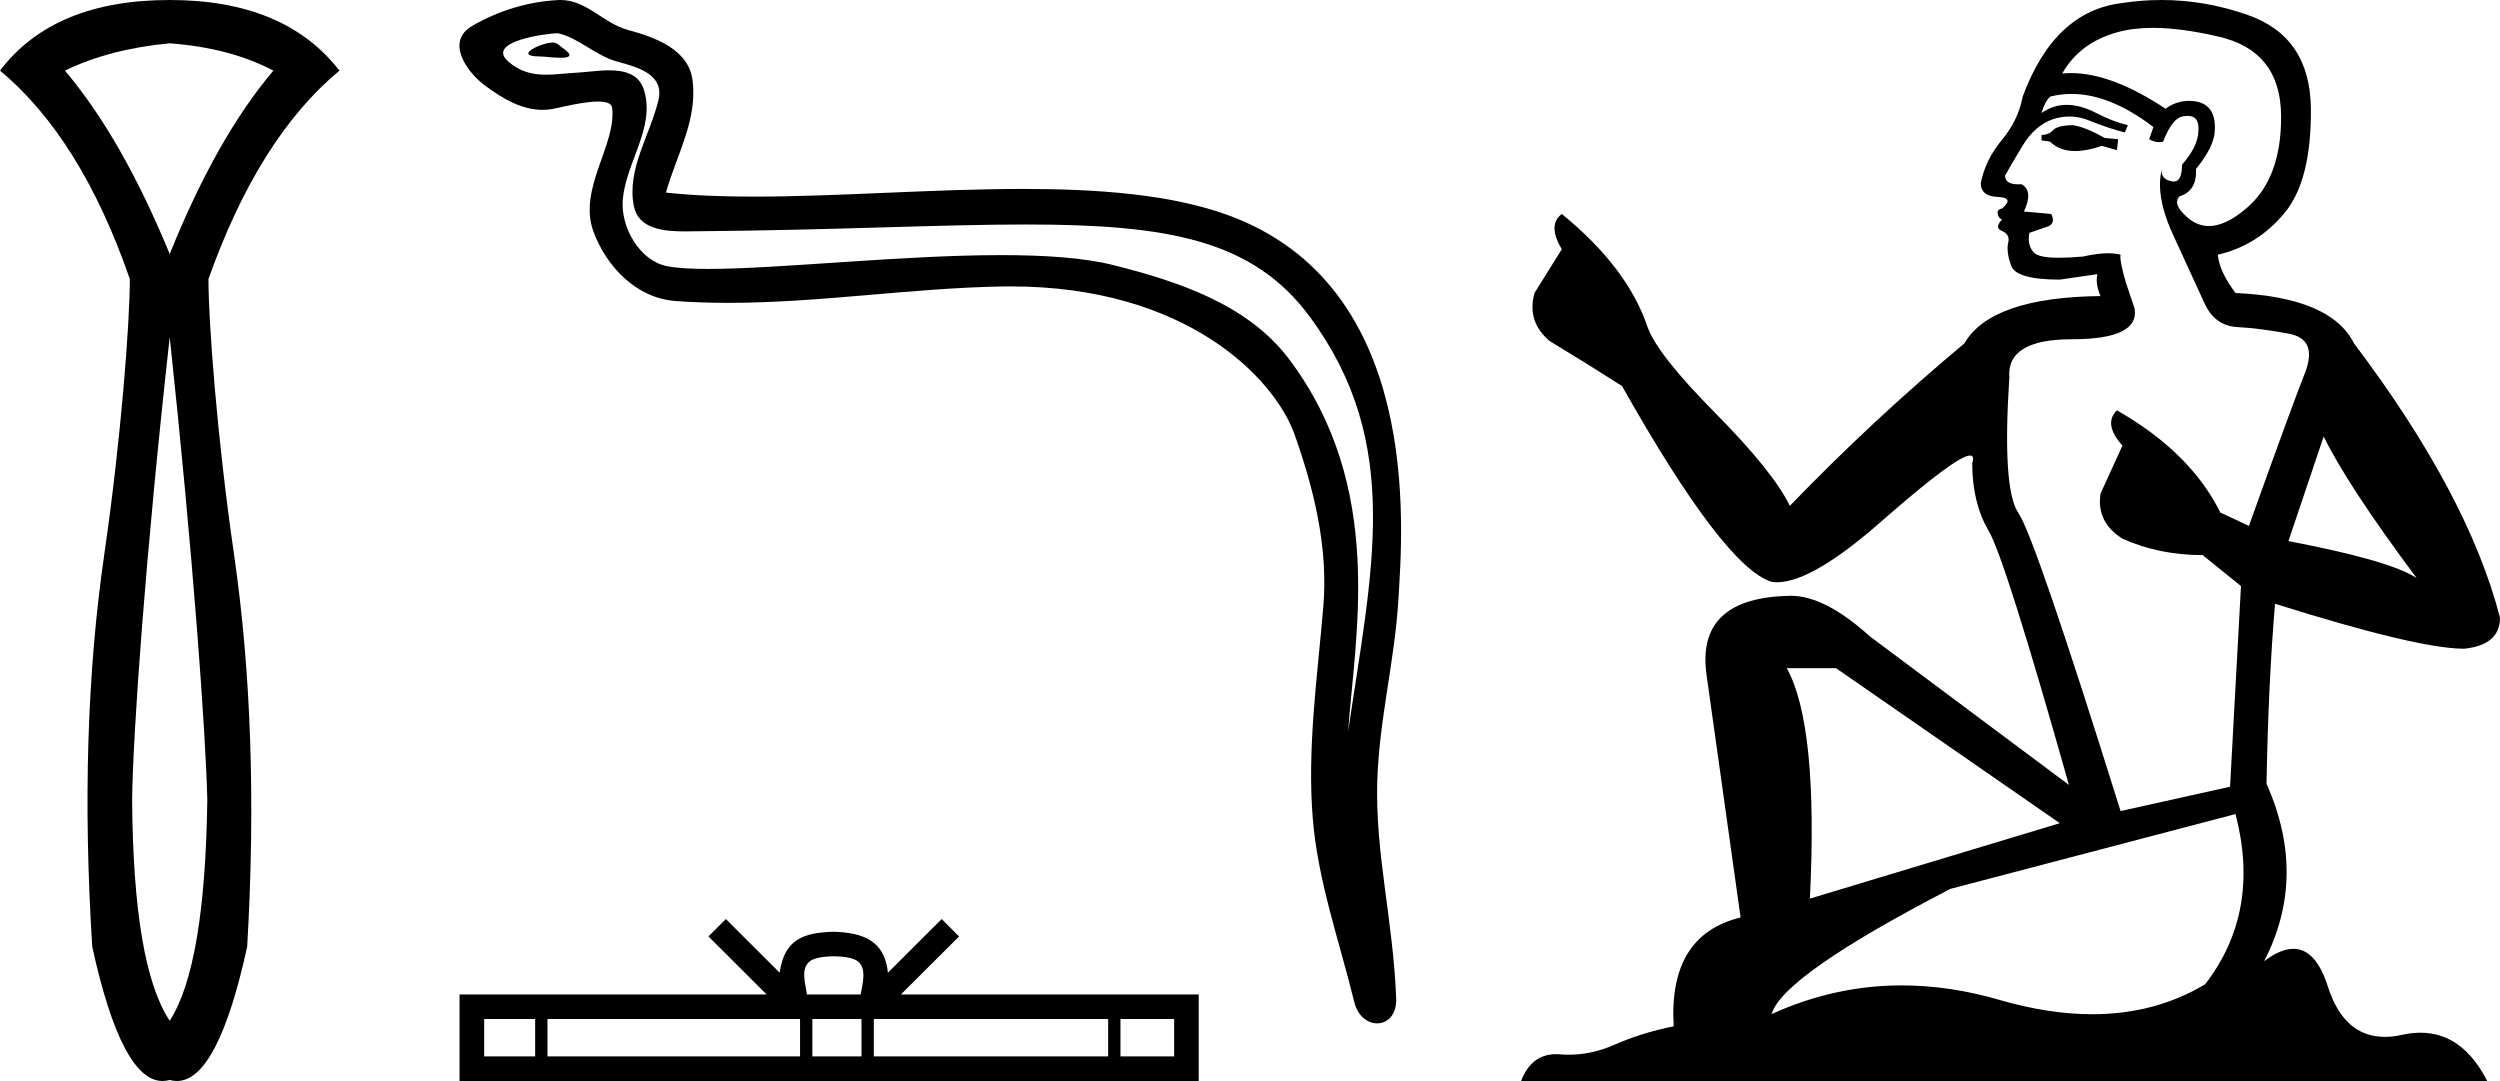 <?xml version='1.0' encoding='UTF-8' standalone='yes'?><svg xmlns='http://www.w3.org/2000/svg' xmlns:xlink='http://www.w3.org/1999/xlink' width='41.628' height='18.0' ><path d='M 2.826 0.721 C 3.496 0.771 4.072 0.923 4.552 1.176 C 3.92 1.922 3.345 2.94 2.826 4.23 C 2.295 2.94 1.713 1.922 1.081 1.176 C 1.574 0.936 2.156 0.784 2.826 0.721 ZM 2.826 5.614 C 3.218 9.269 3.427 12.23 3.452 13.318 C 3.427 15.164 3.218 16.39 2.826 16.997 C 2.421 16.39 2.213 15.164 2.2 13.318 C 2.213 12.218 2.421 9.256 2.826 5.614 ZM 2.826 0.0 C 1.536 0.0 0.594 0.392 0.0 1.176 C 0.898 1.922 1.619 3.079 2.162 4.647 C 2.162 5.355 2.02 7.28 1.735 9.24 C 1.451 11.2 1.385 13.374 1.536 15.764 C 1.862 17.255 2.253 18 2.707 18 C 2.747 18 2.786 17.994 2.826 17.983 C 2.866 17.994 2.906 18 2.945 18 C 3.399 18 3.79 17.255 4.116 15.764 C 4.255 13.374 4.182 11.2 3.898 9.24 C 3.613 7.28 3.471 5.355 3.471 4.647 C 4.027 3.079 4.754 1.922 5.652 1.176 C 5.045 0.392 4.103 0.0 2.826 0.0 Z' style='fill:black cmyk(0, 0, 0, 100);stroke:none' /><path d='M 9.207 0.708 C 9.013 0.708 8.537 0.938 8.984 0.94 C 9.057 0.94 9.218 0.962 9.337 0.962 C 9.479 0.962 9.562 0.931 9.365 0.795 C 9.318 0.762 9.275 0.71 9.214 0.708 C 9.212 0.708 9.209 0.708 9.207 0.708 ZM 9.282 0.554 C 9.29 0.554 9.296 0.555 9.298 0.555 C 9.643 0.635 9.914 0.925 10.272 1.024 C 10.573 1.108 11.068 1.22 10.965 1.661 C 10.827 2.249 10.431 2.818 10.555 3.434 C 10.633 3.819 11.063 3.853 11.41 3.853 C 11.467 3.853 11.523 3.852 11.574 3.851 C 13.841 3.834 15.641 3.738 17.085 3.738 C 19.453 3.738 20.864 3.995 21.808 5.272 C 23.374 7.39 22.838 9.509 22.448 12.183 C 22.557 10.605 23.081 8.12 21.459 5.973 C 20.773 5.066 19.611 4.684 18.542 4.415 C 18.052 4.291 17.396 4.248 16.673 4.248 C 15.002 4.248 12.973 4.478 11.792 4.478 C 11.511 4.478 11.278 4.465 11.11 4.433 C 10.655 4.346 10.33 3.786 10.37 3.321 C 10.424 2.704 10.909 2.132 10.727 1.51 C 10.646 1.233 10.405 1.171 10.142 1.171 C 9.954 1.171 9.755 1.203 9.596 1.211 C 9.425 1.219 9.257 1.244 9.092 1.244 C 8.875 1.244 8.664 1.201 8.462 1.023 C 8.077 0.684 9.128 0.554 9.282 0.554 ZM 9.334 0.0 C 9.322 0.0 9.31 2.8686647501300656E-4 9.298 8.739788476187572E-4 C 8.798 0.025 8.296 0.179 7.863 0.431 C 7.411 0.693 7.774 1.203 8.08 1.428 C 8.362 1.635 8.678 1.829 9.033 1.829 C 9.101 1.829 9.171 1.821 9.242 1.806 C 9.423 1.766 9.742 1.691 9.96 1.691 C 10.089 1.691 10.182 1.717 10.192 1.791 C 10.272 2.404 9.618 3.148 9.882 3.857 C 10.098 4.438 10.593 4.966 11.255 5.013 C 11.545 5.034 11.834 5.043 12.123 5.043 C 13.647 5.043 15.164 4.797 16.689 4.77 C 16.737 4.77 16.786 4.769 16.833 4.769 C 19.754 4.769 21.224 6.295 21.559 7.242 C 21.883 8.16 22.117 9.121 22.035 10.099 C 21.936 11.274 21.763 12.461 21.86 13.637 C 21.945 14.675 22.305 15.681 22.551 16.688 C 22.609 16.923 22.775 17.04 22.931 17.04 C 23.102 17.04 23.26 16.9 23.248 16.619 C 23.197 15.322 22.899 14.214 22.933 13.018 C 22.962 11.99 23.226 11 23.286 9.969 C 23.357 8.774 23.689 4.747 20.428 3.575 C 19.49 3.238 18.299 3.146 17.037 3.146 C 15.544 3.146 13.95 3.274 12.555 3.274 C 12.034 3.274 11.54 3.256 11.089 3.207 C 11.269 2.567 11.613 2.009 11.533 1.342 C 11.469 0.815 10.893 0.617 10.454 0.498 C 10.045 0.386 9.767 0.0 9.334 0.0 Z' style='fill:black cmyk(0, 0, 0, 100);stroke:none' /><path d='M 13.883 15.924 C 14.083 15.924 14.203 15.958 14.265 15.994 C 14.446 16.109 14.36 16.386 14.331 16.559 L 13.436 16.559 C 13.414 16.382 13.317 16.112 13.502 15.994 C 13.564 15.958 13.684 15.924 13.883 15.924 ZM 8.911 16.968 L 8.911 17.59 L 8.062 17.59 L 8.062 16.968 ZM 13.322 16.968 L 13.322 17.59 L 9.116 17.59 L 9.116 16.968 ZM 14.345 16.968 L 14.345 17.59 L 13.527 17.59 L 13.527 16.968 ZM 18.452 16.968 L 18.452 17.59 L 14.55 17.59 L 14.55 16.968 ZM 19.551 16.968 L 19.551 17.59 L 18.657 17.59 L 18.657 16.968 ZM 12.086 15.303 L 11.797 15.593 L 12.765 16.559 L 7.652 16.559 L 7.652 18 L 19.96 18 L 19.96 16.559 L 15.001 16.559 L 15.97 15.593 L 15.68 15.303 L 14.785 16.196 C 14.731 15.654 14.36 15.53 13.883 15.515 C 13.374 15.528 13.061 15.643 12.982 16.196 L 12.086 15.303 Z' style='fill:black cmyk(0, 0, 0, 100);stroke:none' /><path d='M 34.521 2.085 Q 34.268 2.085 34.187 2.166 Q 34.116 2.247 33.994 2.247 L 33.994 2.338 L 34.136 2.358 Q 34.293 2.515 34.554 2.515 Q 34.747 2.515 34.997 2.429 L 35.25 2.5 L 35.27 2.318 L 35.047 2.297 Q 34.723 2.115 34.521 2.085 ZM 35.847 0.464 Q 36.314 0.464 36.93 0.607 Q 37.973 0.84 37.983 1.923 Q 37.993 2.996 37.376 3.492 Q 37.049 3.764 36.781 3.764 Q 36.551 3.764 36.363 3.563 Q 36.181 3.381 36.292 3.269 Q 36.586 3.178 36.566 2.814 Q 36.88 2.429 36.88 2.156 Q 36.899 1.679 36.442 1.679 Q 36.423 1.679 36.404 1.68 Q 36.201 1.7 36.06 1.811 Q 35.164 1.217 34.483 1.217 Q 34.409 1.217 34.338 1.224 L 34.338 1.224 Q 34.632 0.708 35.26 0.536 Q 35.516 0.464 35.847 0.464 ZM 38.692 7.268 Q 39.087 8.078 40.241 9.627 Q 39.806 9.334 38.105 9.01 L 38.692 7.268 ZM 34.494 1.564 Q 35.133 1.564 35.857 2.115 L 35.786 2.318 Q 35.871 2.367 35.951 2.367 Q 35.986 2.367 36.019 2.358 Q 36.181 1.933 36.384 1.933 Q 36.408 1.93 36.43 1.93 Q 36.625 1.93 36.606 2.176 Q 36.606 2.429 36.333 2.743 Q 36.333 3.023 36.197 3.023 Q 36.175 3.023 36.151 3.016 Q 35.968 2.976 35.999 2.814 L 35.999 2.814 Q 35.877 3.269 36.211 3.968 Q 36.535 4.677 36.708 5.051 Q 36.88 5.426 37.254 5.446 Q 37.629 5.466 38.115 5.557 Q 38.601 5.649 38.378 6.215 Q 38.155 6.782 37.447 8.757 L 36.971 8.534 Q 36.475 7.532 35.25 6.833 L 35.25 6.833 Q 35.017 7.056 35.341 7.42 L 34.976 8.22 Q 34.905 8.696 35.341 8.969 Q 35.948 9.243 36.677 9.243 L 37.315 9.759 L 37.133 13.1 L 35.31 13.505 Q 33.883 8.939 33.61 8.544 Q 33.336 8.149 33.458 6.286 Q 33.407 5.649 34.5 5.649 Q 35.634 5.649 35.543 5.132 L 35.402 4.717 Q 35.29 4.332 35.31 4.241 Q 35.221 4.217 35.103 4.217 Q 34.926 4.217 34.683 4.272 Q 34.453 4.292 34.287 4.292 Q 33.954 4.292 33.873 4.211 Q 33.751 4.089 33.792 3.877 L 34.116 3.765 Q 34.227 3.705 34.156 3.563 L 33.701 3.522 Q 33.863 3.178 33.66 3.067 Q 33.63 3.069 33.603 3.069 Q 33.387 3.069 33.387 2.925 Q 33.458 2.793 33.67 2.439 Q 33.883 2.085 34.187 1.984 Q 34.323 1.94 34.458 1.94 Q 34.633 1.94 34.804 2.014 Q 35.108 2.135 35.381 2.206 L 35.432 2.085 Q 35.179 2.024 34.905 1.882 Q 34.642 1.746 34.414 1.746 Q 34.187 1.746 33.994 1.882 Q 34.045 1.7 34.136 1.609 Q 34.311 1.564 34.494 1.564 ZM 30.572 11.126 L 34.298 13.707 L 30.137 14.963 Q 30.279 12.077 29.752 11.126 ZM 37.224 13.555 Q 37.649 15.185 36.718 16.39 Q 35.883 16.888 34.839 16.888 Q 34.122 16.888 33.306 16.653 Q 32.469 16.408 31.668 16.408 Q 30.549 16.408 29.499 16.886 Q 29.681 16.249 32.476 14.801 L 37.224 13.555 ZM 35.992 0.0 Q 35.668 0.0 35.341 0.05 Q 34.207 0.181 33.68 1.609 Q 33.61 1.994 33.336 2.328 Q 33.063 2.652 32.982 3.047 Q 32.982 3.269 33.265 3.279 Q 33.549 3.29 33.336 3.472 Q 33.245 3.492 33.265 3.563 Q 33.275 3.634 33.336 3.654 Q 33.205 3.796 33.336 3.846 Q 33.478 3.907 33.437 4.049 Q 33.407 4.201 33.488 4.423 Q 33.569 4.656 34.298 4.656 L 34.926 4.565 L 34.926 4.565 Q 34.885 4.717 34.976 4.93 Q 33.154 4.95 32.708 5.719 Q 31.18 6.995 29.803 8.423 Q 29.529 7.856 28.558 6.874 Q 27.596 5.902 27.434 5.446 Q 27.1 4.454 26.006 3.563 Q 25.763 3.745 26.006 4.15 L 25.551 4.879 Q 25.419 5.355 25.804 5.679 Q 26.391 6.033 27.009 6.428 Q 28.709 9.445 29.499 9.688 Q 29.543 9.695 29.59 9.695 Q 30.191 9.695 31.392 8.625 Q 32.583 7.585 32.804 7.585 Q 32.882 7.585 32.84 7.714 Q 32.84 8.372 33.113 8.838 Q 33.387 9.303 34.45 13.07 L 31.139 10.599 Q 30.39 9.921 29.823 9.921 Q 28.234 9.941 28.416 11.237 L 28.983 15.277 Q 27.778 15.57 27.869 17.089 Q 27.322 17.2 26.867 17.403 Q 26.499 17.562 26.124 17.562 Q 26.045 17.562 25.966 17.555 Q 25.938 17.553 25.912 17.553 Q 25.499 17.553 25.328 18 L 41.415 18 Q 41.005 17.196 40.303 17.196 Q 40.157 17.196 39.998 17.231 Q 39.845 17.265 39.708 17.265 Q 39.032 17.265 38.763 16.431 Q 38.563 15.799 38.187 15.799 Q 37.972 15.799 37.7 16.006 Q 38.429 14.598 37.74 13.049 Q 37.771 11.369 37.882 10.053 Q 40.261 10.802 41.031 10.802 Q 41.628 10.741 41.628 10.285 Q 41.101 8.24 39.198 5.719 Q 38.813 4.95 37.224 4.879 Q 36.951 4.515 36.93 4.241 Q 37.588 4.089 38.034 3.553 Q 38.489 3.016 38.479 1.811 Q 38.469 0.617 37.436 0.252 Q 36.722 0.0 35.992 0.0 Z' style='fill:black cmyk(0, 0, 0, 100);stroke:none' /></svg>